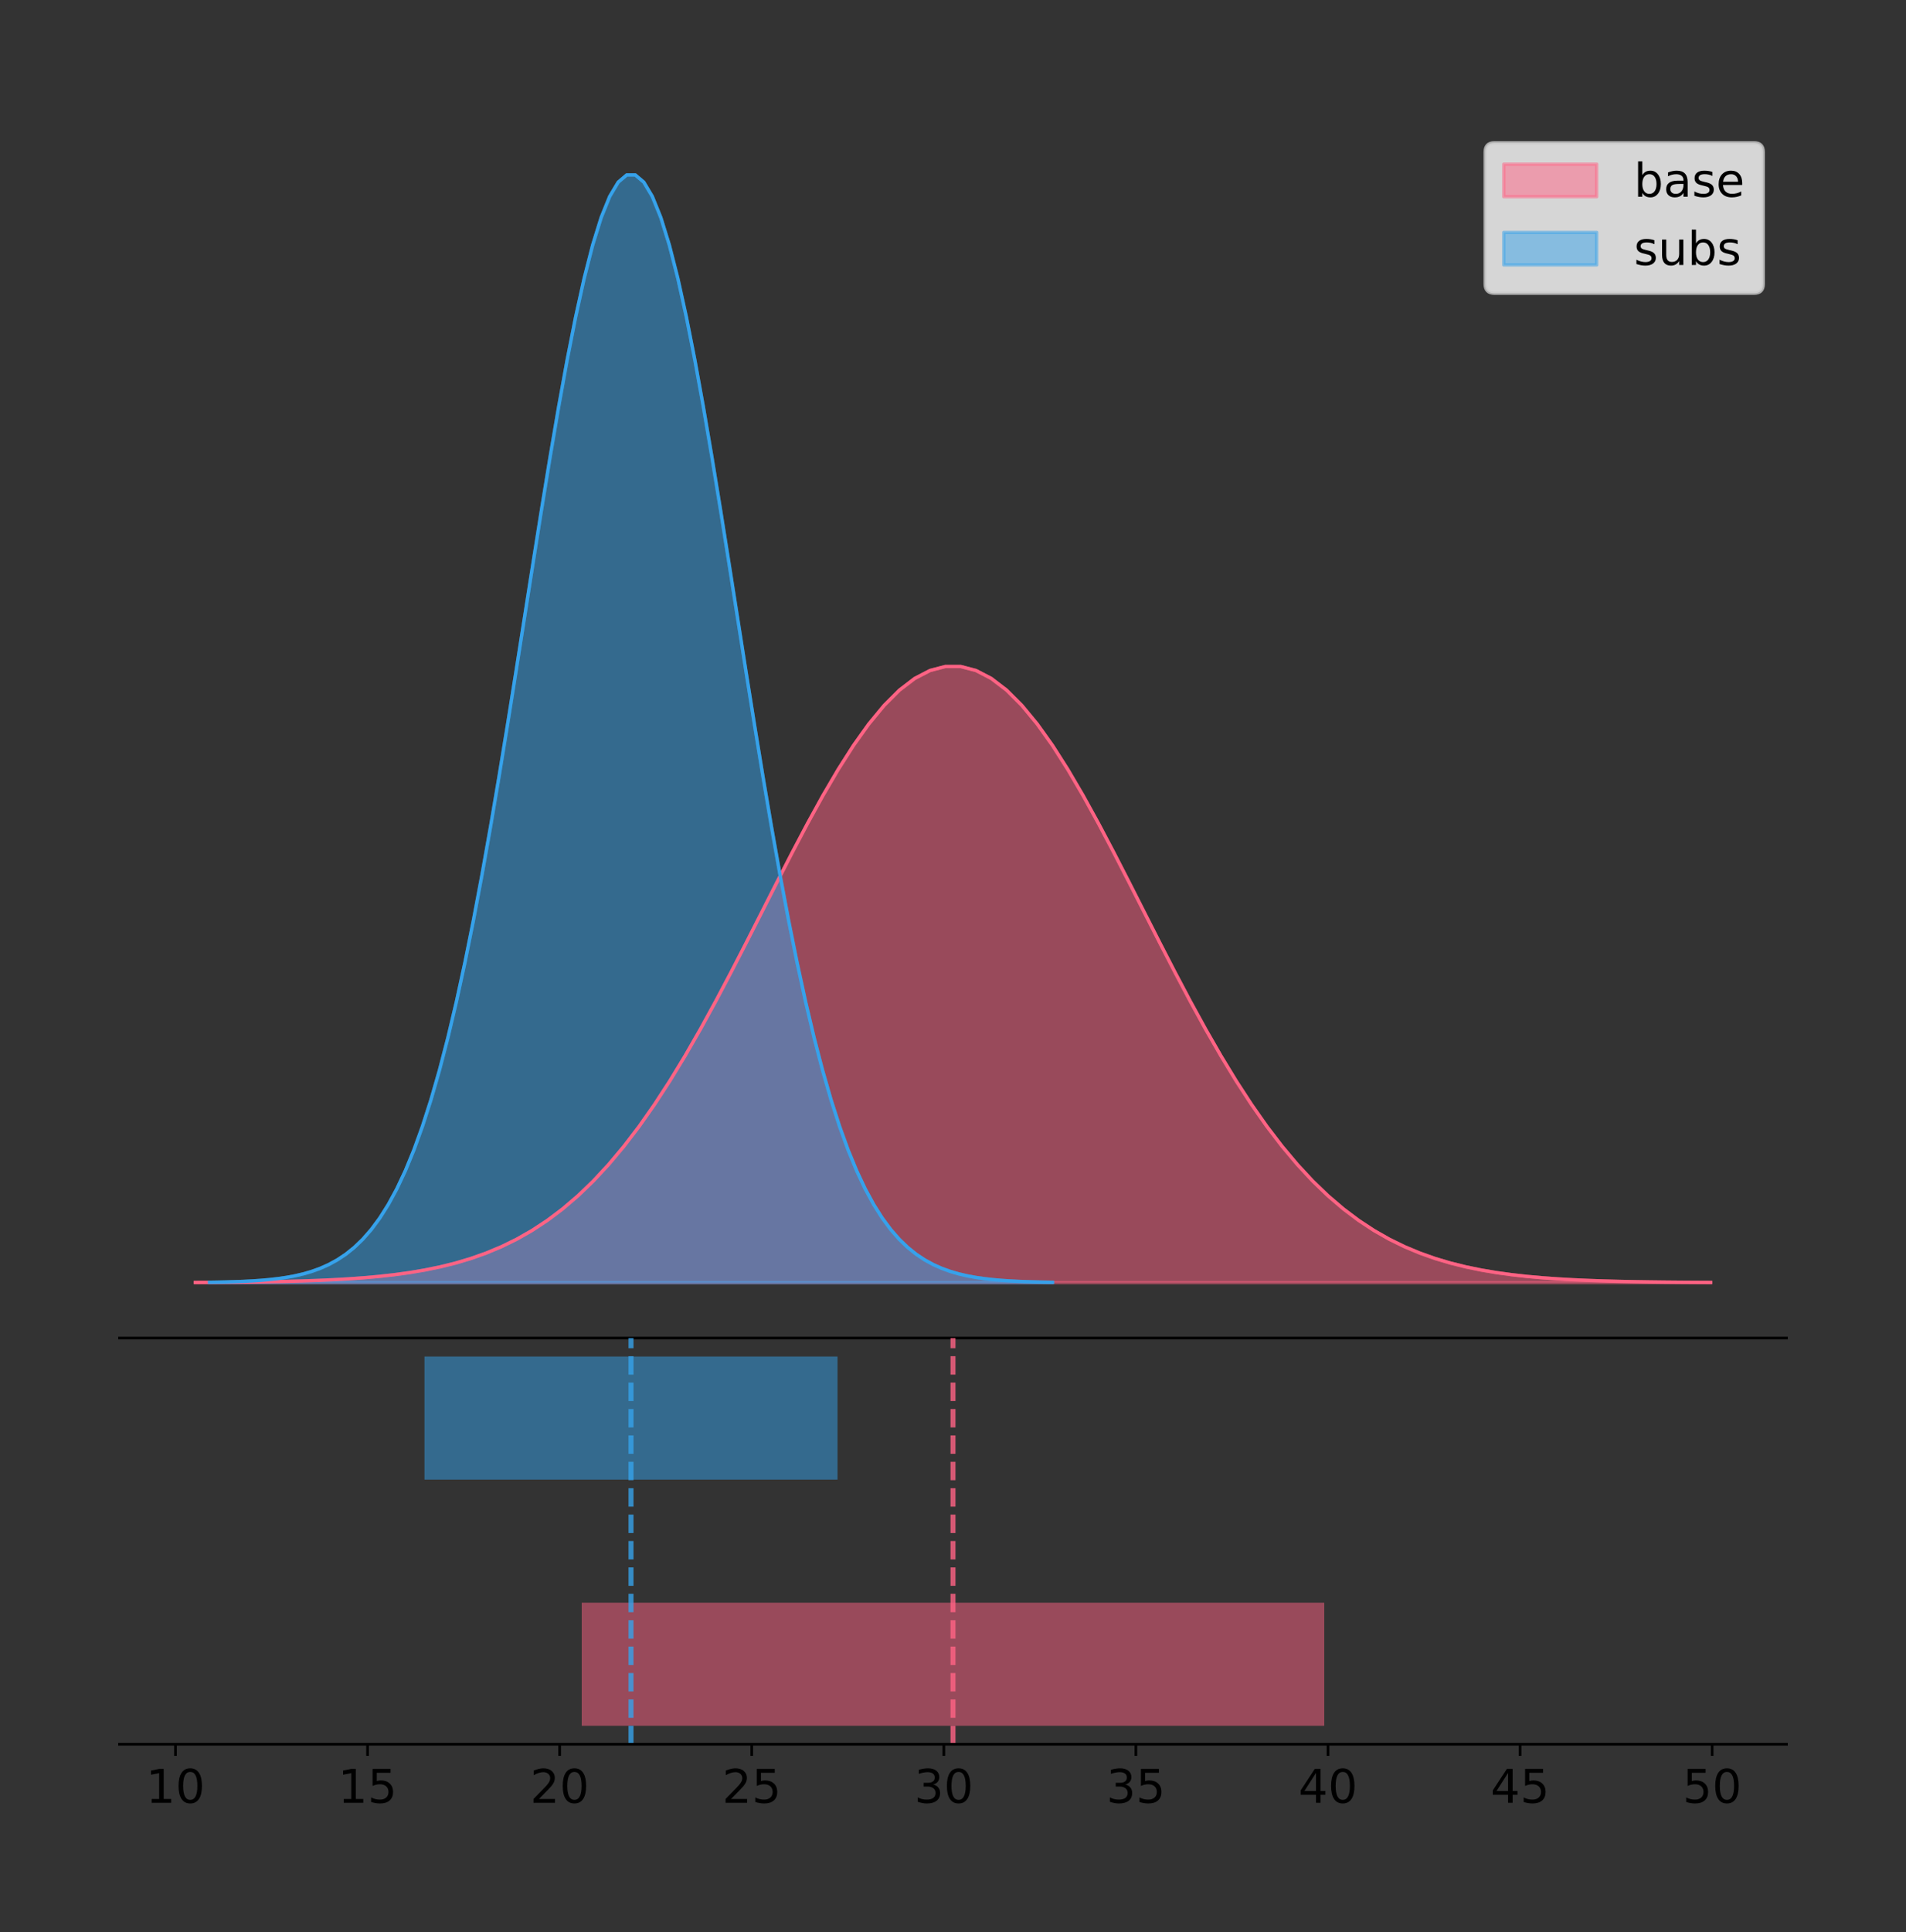 <?xml version="1.0" encoding="utf-8" standalone="no"?>
<!DOCTYPE svg PUBLIC "-//W3C//DTD SVG 1.1//EN"
  "http://www.w3.org/Graphics/SVG/1.1/DTD/svg11.dtd">
<!-- Created with matplotlib (https://matplotlib.org/) -->
<svg height="581.789pt" version="1.1" viewBox="0 0 574.2 581.789" width="574.2pt" xmlns="http://www.w3.org/2000/svg" xmlns:xlink="http://www.w3.org/1999/xlink">
 <rect x="0" y="0" width="574.2" height="581.789" fill="#333333" stroke="none"/>
 <defs>
  <style type="text/css">
*{stroke-linecap:butt;stroke-linejoin:round;}
  </style>
 </defs>
 <g id="figure_1">
  <g id="patch_1">
   <path d="M 0 581.789 
L 574.2 581.789 
L 574.2 0 
L 0 0 
z
" style="fill:none;"/>
  </g>
  <g id="axes_1">
   <g id="patch_2">
    <path d="M 36 402.93 
L 538.2 402.93 
L 538.2 36 
L 36 36 
z
" style="fill:none;"/>
   </g>
   <g id="PolyCollection_1">
    <defs>
     <path d="M 58.827 -195.538 
L 58.827 -195.6 
L 63.439 -195.624 
L 68.05 -195.655 
L 72.662 -195.698 
L 77.274 -195.753 
L 81.885 -195.827 
L 86.497 -195.923 
L 91.108 -196.048 
L 95.72 -196.209 
L 100.331 -196.415 
L 104.943 -196.677 
L 109.555 -197.007 
L 114.166 -197.421 
L 118.778 -197.935 
L 123.389 -198.571 
L 128.001 -199.35 
L 132.612 -200.297 
L 137.224 -201.441 
L 141.836 -202.813 
L 146.447 -204.446 
L 151.059 -206.373 
L 155.67 -208.632 
L 160.282 -211.259 
L 164.893 -214.291 
L 169.505 -217.761 
L 174.117 -221.701 
L 178.728 -226.141 
L 183.34 -231.1 
L 187.951 -236.594 
L 192.563 -242.628 
L 197.174 -249.197 
L 201.786 -256.286 
L 206.398 -263.862 
L 211.009 -271.884 
L 215.621 -280.292 
L 220.232 -289.014 
L 224.844 -297.962 
L 229.455 -307.037 
L 234.067 -316.125 
L 238.679 -325.105 
L 243.29 -333.848 
L 247.902 -342.22 
L 252.513 -350.087 
L 257.125 -357.315 
L 261.736 -363.779 
L 266.348 -369.363 
L 270.96 -373.963 
L 275.571 -377.493 
L 280.183 -379.885 
L 284.794 -381.092 
L 289.406 -381.092 
L 294.017 -379.885 
L 298.629 -377.493 
L 303.24 -373.963 
L 307.852 -369.363 
L 312.464 -363.779 
L 317.075 -357.315 
L 321.687 -350.087 
L 326.298 -342.22 
L 330.91 -333.848 
L 335.521 -325.105 
L 340.133 -316.125 
L 344.745 -307.037 
L 349.356 -297.962 
L 353.968 -289.014 
L 358.579 -280.292 
L 363.191 -271.884 
L 367.802 -263.862 
L 372.414 -256.286 
L 377.026 -249.197 
L 381.637 -242.628 
L 386.249 -236.594 
L 390.86 -231.1 
L 395.472 -226.141 
L 400.083 -221.701 
L 404.695 -217.761 
L 409.307 -214.291 
L 413.918 -211.259 
L 418.53 -208.632 
L 423.141 -206.373 
L 427.753 -204.446 
L 432.364 -202.813 
L 436.976 -201.441 
L 441.588 -200.297 
L 446.199 -199.35 
L 450.811 -198.571 
L 455.422 -197.935 
L 460.034 -197.421 
L 464.645 -197.007 
L 469.257 -196.677 
L 473.869 -196.415 
L 478.48 -196.209 
L 483.092 -196.048 
L 487.703 -195.923 
L 492.315 -195.827 
L 496.926 -195.753 
L 501.538 -195.698 
L 506.15 -195.655 
L 510.761 -195.624 
L 515.373 -195.6 
L 515.373 -195.538 
L 515.373 -195.538 
L 510.761 -195.538 
L 506.15 -195.538 
L 501.538 -195.538 
L 496.926 -195.538 
L 492.315 -195.538 
L 487.703 -195.538 
L 483.092 -195.538 
L 478.48 -195.538 
L 473.869 -195.538 
L 469.257 -195.538 
L 464.645 -195.538 
L 460.034 -195.538 
L 455.422 -195.538 
L 450.811 -195.538 
L 446.199 -195.538 
L 441.588 -195.538 
L 436.976 -195.538 
L 432.364 -195.538 
L 427.753 -195.538 
L 423.141 -195.538 
L 418.53 -195.538 
L 413.918 -195.538 
L 409.307 -195.538 
L 404.695 -195.538 
L 400.083 -195.538 
L 395.472 -195.538 
L 390.86 -195.538 
L 386.249 -195.538 
L 381.637 -195.538 
L 377.026 -195.538 
L 372.414 -195.538 
L 367.802 -195.538 
L 363.191 -195.538 
L 358.579 -195.538 
L 353.968 -195.538 
L 349.356 -195.538 
L 344.745 -195.538 
L 340.133 -195.538 
L 335.521 -195.538 
L 330.91 -195.538 
L 326.298 -195.538 
L 321.687 -195.538 
L 317.075 -195.538 
L 312.464 -195.538 
L 307.852 -195.538 
L 303.24 -195.538 
L 298.629 -195.538 
L 294.017 -195.538 
L 289.406 -195.538 
L 284.794 -195.538 
L 280.183 -195.538 
L 275.571 -195.538 
L 270.96 -195.538 
L 266.348 -195.538 
L 261.736 -195.538 
L 257.125 -195.538 
L 252.513 -195.538 
L 247.902 -195.538 
L 243.29 -195.538 
L 238.679 -195.538 
L 234.067 -195.538 
L 229.455 -195.538 
L 224.844 -195.538 
L 220.232 -195.538 
L 215.621 -195.538 
L 211.009 -195.538 
L 206.398 -195.538 
L 201.786 -195.538 
L 197.174 -195.538 
L 192.563 -195.538 
L 187.951 -195.538 
L 183.34 -195.538 
L 178.728 -195.538 
L 174.117 -195.538 
L 169.505 -195.538 
L 164.893 -195.538 
L 160.282 -195.538 
L 155.67 -195.538 
L 151.059 -195.538 
L 146.447 -195.538 
L 141.836 -195.538 
L 137.224 -195.538 
L 132.612 -195.538 
L 128.001 -195.538 
L 123.389 -195.538 
L 118.778 -195.538 
L 114.166 -195.538 
L 109.555 -195.538 
L 104.943 -195.538 
L 100.331 -195.538 
L 95.72 -195.538 
L 91.108 -195.538 
L 86.497 -195.538 
L 81.885 -195.538 
L 77.274 -195.538 
L 72.662 -195.538 
L 68.05 -195.538 
L 63.439 -195.538 
L 58.827 -195.538 
z
" id="m9b32fcbc3b" style="stroke:#ff6384;stroke-opacity:0.5;"/>
    </defs>
    <g clip-path="url(#p85ff6611a2)">
     <use style="fill:#ff6384;fill-opacity:0.5;stroke:#ff6384;stroke-opacity:0.5;" x="0" xlink:href="#m9b32fcbc3b" y="581.789"/>
    </g>
   </g>
   <g id="PolyCollection_2">
    <defs>
     <path d="M 63.114 -195.538 
L 63.114 -195.65 
L 65.679 -195.692 
L 68.244 -195.749 
L 70.81 -195.825 
L 73.375 -195.925 
L 75.94 -196.058 
L 78.505 -196.23 
L 81.071 -196.455 
L 83.636 -196.744 
L 86.201 -197.115 
L 88.766 -197.585 
L 91.332 -198.179 
L 93.897 -198.923 
L 96.462 -199.848 
L 99.027 -200.99 
L 101.593 -202.39 
L 104.158 -204.093 
L 106.723 -206.151 
L 109.288 -208.617 
L 111.854 -211.552 
L 114.419 -215.017 
L 116.984 -219.078 
L 119.549 -223.801 
L 122.115 -229.25 
L 124.68 -235.488 
L 127.245 -242.572 
L 129.81 -250.552 
L 132.376 -259.468 
L 134.941 -269.344 
L 137.506 -280.192 
L 140.071 -292.002 
L 142.637 -304.744 
L 145.202 -318.365 
L 147.767 -332.786 
L 150.332 -347.901 
L 152.898 -363.58 
L 155.463 -379.667 
L 158.028 -395.98 
L 160.593 -412.318 
L 163.159 -428.462 
L 165.724 -444.18 
L 168.289 -459.23 
L 170.854 -473.372 
L 173.42 -486.366 
L 175.985 -497.987 
L 178.55 -508.025 
L 181.115 -516.294 
L 183.681 -522.64 
L 186.246 -526.94 
L 188.811 -529.111 
L 191.376 -529.111 
L 193.942 -526.94 
L 196.507 -522.64 
L 199.072 -516.294 
L 201.637 -508.025 
L 204.203 -497.987 
L 206.768 -486.366 
L 209.333 -473.372 
L 211.898 -459.23 
L 214.464 -444.18 
L 217.029 -428.462 
L 219.594 -412.318 
L 222.159 -395.98 
L 224.725 -379.667 
L 227.29 -363.58 
L 229.855 -347.901 
L 232.42 -332.786 
L 234.986 -318.365 
L 237.551 -304.744 
L 240.116 -292.002 
L 242.681 -280.192 
L 245.247 -269.344 
L 247.812 -259.468 
L 250.377 -250.552 
L 252.942 -242.572 
L 255.508 -235.488 
L 258.073 -229.25 
L 260.638 -223.801 
L 263.203 -219.078 
L 265.769 -215.017 
L 268.334 -211.552 
L 270.899 -208.617 
L 273.464 -206.151 
L 276.03 -204.093 
L 278.595 -202.39 
L 281.16 -200.99 
L 283.725 -199.848 
L 286.291 -198.923 
L 288.856 -198.179 
L 291.421 -197.585 
L 293.986 -197.115 
L 296.552 -196.744 
L 299.117 -196.455 
L 301.682 -196.23 
L 304.247 -196.058 
L 306.813 -195.925 
L 309.378 -195.825 
L 311.943 -195.749 
L 314.508 -195.692 
L 317.074 -195.65 
L 317.074 -195.538 
L 317.074 -195.538 
L 314.508 -195.538 
L 311.943 -195.538 
L 309.378 -195.538 
L 306.813 -195.538 
L 304.247 -195.538 
L 301.682 -195.538 
L 299.117 -195.538 
L 296.552 -195.538 
L 293.986 -195.538 
L 291.421 -195.538 
L 288.856 -195.538 
L 286.291 -195.538 
L 283.725 -195.538 
L 281.16 -195.538 
L 278.595 -195.538 
L 276.03 -195.538 
L 273.464 -195.538 
L 270.899 -195.538 
L 268.334 -195.538 
L 265.769 -195.538 
L 263.203 -195.538 
L 260.638 -195.538 
L 258.073 -195.538 
L 255.508 -195.538 
L 252.942 -195.538 
L 250.377 -195.538 
L 247.812 -195.538 
L 245.247 -195.538 
L 242.681 -195.538 
L 240.116 -195.538 
L 237.551 -195.538 
L 234.986 -195.538 
L 232.42 -195.538 
L 229.855 -195.538 
L 227.29 -195.538 
L 224.725 -195.538 
L 222.159 -195.538 
L 219.594 -195.538 
L 217.029 -195.538 
L 214.464 -195.538 
L 211.898 -195.538 
L 209.333 -195.538 
L 206.768 -195.538 
L 204.203 -195.538 
L 201.637 -195.538 
L 199.072 -195.538 
L 196.507 -195.538 
L 193.942 -195.538 
L 191.376 -195.538 
L 188.811 -195.538 
L 186.246 -195.538 
L 183.681 -195.538 
L 181.115 -195.538 
L 178.55 -195.538 
L 175.985 -195.538 
L 173.42 -195.538 
L 170.854 -195.538 
L 168.289 -195.538 
L 165.724 -195.538 
L 163.159 -195.538 
L 160.593 -195.538 
L 158.028 -195.538 
L 155.463 -195.538 
L 152.898 -195.538 
L 150.332 -195.538 
L 147.767 -195.538 
L 145.202 -195.538 
L 142.637 -195.538 
L 140.071 -195.538 
L 137.506 -195.538 
L 134.941 -195.538 
L 132.376 -195.538 
L 129.81 -195.538 
L 127.245 -195.538 
L 124.68 -195.538 
L 122.115 -195.538 
L 119.549 -195.538 
L 116.984 -195.538 
L 114.419 -195.538 
L 111.854 -195.538 
L 109.288 -195.538 
L 106.723 -195.538 
L 104.158 -195.538 
L 101.593 -195.538 
L 99.027 -195.538 
L 96.462 -195.538 
L 93.897 -195.538 
L 91.332 -195.538 
L 88.766 -195.538 
L 86.201 -195.538 
L 83.636 -195.538 
L 81.071 -195.538 
L 78.505 -195.538 
L 75.94 -195.538 
L 73.375 -195.538 
L 70.81 -195.538 
L 68.244 -195.538 
L 65.679 -195.538 
L 63.114 -195.538 
z
" id="m7df70ece4f" style="stroke:#36a2eb;stroke-opacity:0.5;"/>
    </defs>
    <g clip-path="url(#p85ff6611a2)">
     <use style="fill:#36a2eb;fill-opacity:0.5;stroke:#36a2eb;stroke-opacity:0.5;" x="0" xlink:href="#m7df70ece4f" y="581.789"/>
    </g>
   </g>
   <g id="line2d_1">
    <path clip-path="url(#p85ff6611a2)" d="M 58.827 386.189 
L 63.439 386.166 
L 68.05 386.134 
L 72.662 386.092 
L 77.274 386.036 
L 81.885 385.962 
L 86.497 385.866 
L 91.108 385.741 
L 95.72 385.58 
L 100.331 385.374 
L 104.943 385.113 
L 109.555 384.782 
L 114.166 384.368 
L 118.778 383.854 
L 123.389 383.219 
L 128.001 382.44 
L 132.612 381.492 
L 137.224 380.348 
L 141.836 378.976 
L 146.447 377.344 
L 151.059 375.416 
L 155.67 373.157 
L 160.282 370.53 
L 164.893 367.499 
L 169.505 364.029 
L 174.117 360.088 
L 178.728 355.649 
L 183.34 350.69 
L 187.951 345.196 
L 192.563 339.161 
L 197.174 332.592 
L 201.786 325.504 
L 206.398 317.927 
L 211.009 309.905 
L 215.621 301.497 
L 220.232 292.775 
L 224.844 283.827 
L 229.455 274.753 
L 234.067 265.664 
L 238.679 256.684 
L 243.29 247.941 
L 247.902 239.569 
L 252.513 231.703 
L 257.125 224.474 
L 261.736 218.01 
L 266.348 212.426 
L 270.96 207.826 
L 275.571 204.297 
L 280.183 201.905 
L 284.794 200.697 
L 289.406 200.697 
L 294.017 201.905 
L 298.629 204.297 
L 303.24 207.826 
L 307.852 212.426 
L 312.464 218.01 
L 317.075 224.474 
L 321.687 231.703 
L 326.298 239.569 
L 330.91 247.941 
L 335.521 256.684 
L 340.133 265.664 
L 344.745 274.753 
L 349.356 283.827 
L 353.968 292.775 
L 358.579 301.497 
L 363.191 309.905 
L 367.802 317.927 
L 372.414 325.504 
L 377.026 332.592 
L 381.637 339.161 
L 386.249 345.196 
L 390.86 350.69 
L 395.472 355.649 
L 400.083 360.088 
L 404.695 364.029 
L 409.307 367.499 
L 413.918 370.53 
L 418.53 373.157 
L 423.141 375.416 
L 427.753 377.344 
L 432.364 378.976 
L 436.976 380.348 
L 441.588 381.492 
L 446.199 382.44 
L 450.811 383.219 
L 455.422 383.854 
L 460.034 384.368 
L 464.645 384.782 
L 469.257 385.113 
L 473.869 385.374 
L 478.48 385.58 
L 483.092 385.741 
L 487.703 385.866 
L 492.315 385.962 
L 496.926 386.036 
L 501.538 386.092 
L 506.15 386.134 
L 510.761 386.166 
L 515.373 386.189 
" style="fill:none;stroke:#ff6384;stroke-linecap:square;"/>
   </g>
   <g id="line2d_2">
    <path clip-path="url(#p85ff6611a2)" d="M 63.114 386.139 
L 65.679 386.097 
L 68.244 386.04 
L 70.81 385.965 
L 73.375 385.864 
L 75.94 385.732 
L 78.505 385.559 
L 81.071 385.334 
L 83.636 385.045 
L 86.201 384.675 
L 88.766 384.204 
L 91.332 383.61 
L 93.897 382.867 
L 96.462 381.941 
L 99.027 380.799 
L 101.593 379.399 
L 104.158 377.696 
L 106.723 375.639 
L 109.288 373.172 
L 111.854 370.238 
L 114.419 366.772 
L 116.984 362.711 
L 119.549 357.989 
L 122.115 352.539 
L 124.68 346.301 
L 127.245 339.217 
L 129.81 331.237 
L 132.376 322.322 
L 134.941 312.445 
L 137.506 301.597 
L 140.071 289.787 
L 142.637 277.045 
L 145.202 263.424 
L 147.767 249.004 
L 150.332 233.888 
L 152.898 218.209 
L 155.463 202.123 
L 158.028 185.809 
L 160.593 169.471 
L 163.159 153.327 
L 165.724 137.61 
L 168.289 122.559 
L 170.854 108.418 
L 173.42 95.423 
L 175.985 83.803 
L 178.55 73.765 
L 181.115 65.495 
L 183.681 59.15 
L 186.246 54.85 
L 188.811 52.679 
L 191.376 52.679 
L 193.942 54.85 
L 196.507 59.15 
L 199.072 65.495 
L 201.637 73.765 
L 204.203 83.803 
L 206.768 95.423 
L 209.333 108.418 
L 211.898 122.559 
L 214.464 137.61 
L 217.029 153.327 
L 219.594 169.471 
L 222.159 185.809 
L 224.725 202.123 
L 227.29 218.209 
L 229.855 233.888 
L 232.42 249.004 
L 234.986 263.424 
L 237.551 277.045 
L 240.116 289.787 
L 242.681 301.597 
L 245.247 312.445 
L 247.812 322.322 
L 250.377 331.237 
L 252.942 339.217 
L 255.508 346.301 
L 258.073 352.539 
L 260.638 357.989 
L 263.203 362.711 
L 265.769 366.772 
L 268.334 370.238 
L 270.899 373.172 
L 273.464 375.639 
L 276.03 377.696 
L 278.595 379.399 
L 281.16 380.799 
L 283.725 381.941 
L 286.291 382.867 
L 288.856 383.61 
L 291.421 384.204 
L 293.986 384.675 
L 296.552 385.045 
L 299.117 385.334 
L 301.682 385.559 
L 304.247 385.732 
L 306.813 385.864 
L 309.378 385.965 
L 311.943 386.04 
L 314.508 386.097 
L 317.074 386.139 
" style="fill:none;stroke:#36a2eb;stroke-linecap:square;"/>
   </g>
   <g id="patch_3">
    <path d="M 36 402.93 
L 538.2 402.93 
" style="fill:none;stroke:#000000;stroke-linecap:square;stroke-linejoin:miter;stroke-width:0.8;"/>
   </g>
   <g id="legend_1">
    <g id="patch_4">
     <path d="M 450.225 88.299 
L 528.4 88.299 
Q 531.2 88.299 531.2 85.499 
L 531.2 45.8 
Q 531.2 43 528.4 43 
L 450.225 43 
Q 447.425 43 447.425 45.8 
L 447.425 85.499 
Q 447.425 88.299 450.225 88.299 
z
" style="fill:#ffffff;opacity:0.8;stroke:#cccccc;stroke-linejoin:miter;"/>
    </g>
    <g id="patch_5">
     <path d="M 453.025 59.238 
L 481.025 59.238 
L 481.025 49.438 
L 453.025 49.438 
z
" style="fill:#ff6384;opacity:0.5;stroke:#ff6384;stroke-linejoin:miter;"/>
    </g>
    <g id="text_1">
     <!-- base -->
     <defs>
      <path d="M 48.688 27.297 
Q 48.688 37.203 44.609 42.844 
Q 40.531 48.484 33.406 48.484 
Q 26.266 48.484 22.188 42.844 
Q 18.109 37.203 18.109 27.297 
Q 18.109 17.391 22.188 11.75 
Q 26.266 6.109 33.406 6.109 
Q 40.531 6.109 44.609 11.75 
Q 48.688 17.391 48.688 27.297 
z
M 18.109 46.391 
Q 20.953 51.266 25.266 53.625 
Q 29.594 56 35.594 56 
Q 45.562 56 51.781 48.094 
Q 58.016 40.188 58.016 27.297 
Q 58.016 14.406 51.781 6.484 
Q 45.562 -1.422 35.594 -1.422 
Q 29.594 -1.422 25.266 0.953 
Q 20.953 3.328 18.109 8.203 
L 18.109 0 
L 9.078 0 
L 9.078 75.984 
L 18.109 75.984 
z
" id="DejaVuSans-98"/>
      <path d="M 34.281 27.484 
Q 23.391 27.484 19.188 25 
Q 14.984 22.516 14.984 16.5 
Q 14.984 11.719 18.141 8.906 
Q 21.297 6.109 26.703 6.109 
Q 34.188 6.109 38.703 11.406 
Q 43.219 16.703 43.219 25.484 
L 43.219 27.484 
z
M 52.203 31.203 
L 52.203 0 
L 43.219 0 
L 43.219 8.297 
Q 40.141 3.328 35.547 0.953 
Q 30.953 -1.422 24.312 -1.422 
Q 15.922 -1.422 10.953 3.297 
Q 6 8.016 6 15.922 
Q 6 25.141 12.172 29.828 
Q 18.359 34.516 30.609 34.516 
L 43.219 34.516 
L 43.219 35.406 
Q 43.219 41.609 39.141 45 
Q 35.062 48.391 27.688 48.391 
Q 23 48.391 18.547 47.266 
Q 14.109 46.141 10.016 43.891 
L 10.016 52.203 
Q 14.938 54.109 19.578 55.047 
Q 24.219 56 28.609 56 
Q 40.484 56 46.344 49.844 
Q 52.203 43.703 52.203 31.203 
z
" id="DejaVuSans-97"/>
      <path d="M 44.281 53.078 
L 44.281 44.578 
Q 40.484 46.531 36.375 47.5 
Q 32.281 48.484 27.875 48.484 
Q 21.188 48.484 17.844 46.438 
Q 14.5 44.391 14.5 40.281 
Q 14.5 37.156 16.891 35.375 
Q 19.281 33.594 26.516 31.984 
L 29.594 31.297 
Q 39.156 29.25 43.188 25.516 
Q 47.219 21.781 47.219 15.094 
Q 47.219 7.469 41.188 3.016 
Q 35.156 -1.422 24.609 -1.422 
Q 20.219 -1.422 15.453 -0.562 
Q 10.688 0.297 5.422 2 
L 5.422 11.281 
Q 10.406 8.688 15.234 7.391 
Q 20.062 6.109 24.812 6.109 
Q 31.156 6.109 34.562 8.281 
Q 37.984 10.453 37.984 14.406 
Q 37.984 18.062 35.516 20.016 
Q 33.062 21.969 24.703 23.781 
L 21.578 24.516 
Q 13.234 26.266 9.516 29.906 
Q 5.812 33.547 5.812 39.891 
Q 5.812 47.609 11.281 51.797 
Q 16.75 56 26.812 56 
Q 31.781 56 36.172 55.266 
Q 40.578 54.547 44.281 53.078 
z
" id="DejaVuSans-115"/>
      <path d="M 56.203 29.594 
L 56.203 25.203 
L 14.891 25.203 
Q 15.484 15.922 20.484 11.062 
Q 25.484 6.203 34.422 6.203 
Q 39.594 6.203 44.453 7.469 
Q 49.312 8.734 54.109 11.281 
L 54.109 2.781 
Q 49.266 0.734 44.188 -0.344 
Q 39.109 -1.422 33.891 -1.422 
Q 20.797 -1.422 13.156 6.188 
Q 5.516 13.812 5.516 26.812 
Q 5.516 40.234 12.766 48.109 
Q 20.016 56 32.328 56 
Q 43.359 56 49.781 48.891 
Q 56.203 41.797 56.203 29.594 
z
M 47.219 32.234 
Q 47.125 39.594 43.094 43.984 
Q 39.062 48.391 32.422 48.391 
Q 24.906 48.391 20.391 44.141 
Q 15.875 39.891 15.188 32.172 
z
" id="DejaVuSans-101"/>
     </defs>
     <g transform="translate(492.225 59.238)scale(0.14 -0.14)">
      <use xlink:href="#DejaVuSans-98"/>
      <use x="63.477" xlink:href="#DejaVuSans-97"/>
      <use x="124.756" xlink:href="#DejaVuSans-115"/>
      <use x="176.855" xlink:href="#DejaVuSans-101"/>
     </g>
    </g>
    <g id="patch_6">
     <path d="M 453.025 79.787 
L 481.025 79.787 
L 481.025 69.987 
L 453.025 69.987 
z
" style="fill:#36a2eb;opacity:0.5;stroke:#36a2eb;stroke-linejoin:miter;"/>
    </g>
    <g id="text_2">
     <!-- subs -->
     <defs>
      <path d="M 8.5 21.578 
L 8.5 54.688 
L 17.484 54.688 
L 17.484 21.922 
Q 17.484 14.156 20.5 10.266 
Q 23.531 6.391 29.594 6.391 
Q 36.859 6.391 41.078 11.031 
Q 45.312 15.672 45.312 23.688 
L 45.312 54.688 
L 54.297 54.688 
L 54.297 0 
L 45.312 0 
L 45.312 8.406 
Q 42.047 3.422 37.719 1 
Q 33.406 -1.422 27.688 -1.422 
Q 18.266 -1.422 13.375 4.438 
Q 8.5 10.297 8.5 21.578 
z
M 31.109 56 
z
" id="DejaVuSans-117"/>
     </defs>
     <g transform="translate(492.225 79.787)scale(0.14 -0.14)">
      <use xlink:href="#DejaVuSans-115"/>
      <use x="52.1" xlink:href="#DejaVuSans-117"/>
      <use x="115.479" xlink:href="#DejaVuSans-98"/>
      <use x="178.955" xlink:href="#DejaVuSans-115"/>
     </g>
    </g>
   </g>
  </g>
  <g id="axes_2">
   <g id="patch_7">
    <path d="M 36 525.24 
L 538.2 525.24 
L 538.2 402.93 
L 36 402.93 
z
" style="fill:none;"/>
   </g>
   <g id="patch_8">
    <path clip-path="url(#p81cce63d14)" d="M 175.246 519.68 
L 398.954 519.68 
L 398.954 482.617 
L 175.246 482.617 
z
" style="fill:#ff6384;opacity:0.5;"/>
   </g>
   <g id="patch_9">
    <path clip-path="url(#p81cce63d14)" d="M 127.874 445.553 
L 252.314 445.553 
L 252.314 408.49 
L 127.874 408.49 
z
" style="fill:#36a2eb;opacity:0.5;"/>
   </g>
   <g id="matplotlib.axis_1">
    <g id="xtick_1">
     <g id="line2d_3">
      <defs>
       <path d="M 0 0 
L 0 3.5 
" id="m85f183d6a9" style="stroke:#000000;stroke-width:0.8;"/>
      </defs>
      <g>
       <use style="stroke:#000000;stroke-width:0.8;" x="52.862" xlink:href="#m85f183d6a9" y="525.24"/>
      </g>
     </g>
     <g id="text_3">
      <!-- 10 -->
      <defs>
       <path d="M 12.406 8.297 
L 28.516 8.297 
L 28.516 63.922 
L 10.984 60.406 
L 10.984 69.391 
L 28.422 72.906 
L 38.281 72.906 
L 38.281 8.297 
L 54.391 8.297 
L 54.391 0 
L 12.406 0 
z
" id="DejaVuSans-49"/>
       <path d="M 31.781 66.406 
Q 24.172 66.406 20.328 58.906 
Q 16.5 51.422 16.5 36.375 
Q 16.5 21.391 20.328 13.891 
Q 24.172 6.391 31.781 6.391 
Q 39.453 6.391 43.281 13.891 
Q 47.125 21.391 47.125 36.375 
Q 47.125 51.422 43.281 58.906 
Q 39.453 66.406 31.781 66.406 
z
M 31.781 74.219 
Q 44.047 74.219 50.516 64.516 
Q 56.984 54.828 56.984 36.375 
Q 56.984 17.969 50.516 8.266 
Q 44.047 -1.422 31.781 -1.422 
Q 19.531 -1.422 13.062 8.266 
Q 6.594 17.969 6.594 36.375 
Q 6.594 54.828 13.062 64.516 
Q 19.531 74.219 31.781 74.219 
z
" id="DejaVuSans-48"/>
      </defs>
      <g transform="translate(43.955 542.878)scale(0.14 -0.14)">
       <use xlink:href="#DejaVuSans-49"/>
       <use x="63.623" xlink:href="#DejaVuSans-48"/>
      </g>
     </g>
    </g>
    <g id="xtick_2">
     <g id="line2d_4">
      <g>
       <use style="stroke:#000000;stroke-width:0.8;" x="110.73" xlink:href="#m85f183d6a9" y="525.24"/>
      </g>
     </g>
     <g id="text_4">
      <!-- 15 -->
      <defs>
       <path d="M 10.797 72.906 
L 49.516 72.906 
L 49.516 64.594 
L 19.828 64.594 
L 19.828 46.734 
Q 21.969 47.469 24.109 47.828 
Q 26.266 48.188 28.422 48.188 
Q 40.625 48.188 47.75 41.5 
Q 54.891 34.812 54.891 23.391 
Q 54.891 11.625 47.562 5.094 
Q 40.234 -1.422 26.906 -1.422 
Q 22.312 -1.422 17.547 -0.641 
Q 12.797 0.141 7.719 1.703 
L 7.719 11.625 
Q 12.109 9.234 16.797 8.062 
Q 21.484 6.891 26.703 6.891 
Q 35.156 6.891 40.078 11.328 
Q 45.016 15.766 45.016 23.391 
Q 45.016 31 40.078 35.438 
Q 35.156 39.891 26.703 39.891 
Q 22.75 39.891 18.812 39.016 
Q 14.891 38.141 10.797 36.281 
z
" id="DejaVuSans-53"/>
      </defs>
      <g transform="translate(101.823 542.878)scale(0.14 -0.14)">
       <use xlink:href="#DejaVuSans-49"/>
       <use x="63.623" xlink:href="#DejaVuSans-53"/>
      </g>
     </g>
    </g>
    <g id="xtick_3">
     <g id="line2d_5">
      <g>
       <use style="stroke:#000000;stroke-width:0.8;" x="168.598" xlink:href="#m85f183d6a9" y="525.24"/>
      </g>
     </g>
     <g id="text_5">
      <!-- 20 -->
      <defs>
       <path d="M 19.188 8.297 
L 53.609 8.297 
L 53.609 0 
L 7.328 0 
L 7.328 8.297 
Q 12.938 14.109 22.625 23.891 
Q 32.328 33.688 34.812 36.531 
Q 39.547 41.844 41.422 45.531 
Q 43.312 49.219 43.312 52.781 
Q 43.312 58.594 39.234 62.25 
Q 35.156 65.922 28.609 65.922 
Q 23.969 65.922 18.812 64.312 
Q 13.672 62.703 7.812 59.422 
L 7.812 69.391 
Q 13.766 71.781 18.938 73 
Q 24.125 74.219 28.422 74.219 
Q 39.75 74.219 46.484 68.547 
Q 53.219 62.891 53.219 53.422 
Q 53.219 48.922 51.531 44.891 
Q 49.859 40.875 45.406 35.406 
Q 44.188 33.984 37.641 27.219 
Q 31.109 20.453 19.188 8.297 
z
" id="DejaVuSans-50"/>
      </defs>
      <g transform="translate(159.691 542.878)scale(0.14 -0.14)">
       <use xlink:href="#DejaVuSans-50"/>
       <use x="63.623" xlink:href="#DejaVuSans-48"/>
      </g>
     </g>
    </g>
    <g id="xtick_4">
     <g id="line2d_6">
      <g>
       <use style="stroke:#000000;stroke-width:0.8;" x="226.466" xlink:href="#m85f183d6a9" y="525.24"/>
      </g>
     </g>
     <g id="text_6">
      <!-- 25 -->
      <g transform="translate(217.559 542.878)scale(0.14 -0.14)">
       <use xlink:href="#DejaVuSans-50"/>
       <use x="63.623" xlink:href="#DejaVuSans-53"/>
      </g>
     </g>
    </g>
    <g id="xtick_5">
     <g id="line2d_7">
      <g>
       <use style="stroke:#000000;stroke-width:0.8;" x="284.334" xlink:href="#m85f183d6a9" y="525.24"/>
      </g>
     </g>
     <g id="text_7">
      <!-- 30 -->
      <defs>
       <path d="M 40.578 39.312 
Q 47.656 37.797 51.625 33 
Q 55.609 28.219 55.609 21.188 
Q 55.609 10.406 48.188 4.484 
Q 40.766 -1.422 27.094 -1.422 
Q 22.516 -1.422 17.656 -0.516 
Q 12.797 0.391 7.625 2.203 
L 7.625 11.719 
Q 11.719 9.328 16.594 8.109 
Q 21.484 6.891 26.812 6.891 
Q 36.078 6.891 40.938 10.547 
Q 45.797 14.203 45.797 21.188 
Q 45.797 27.641 41.281 31.266 
Q 36.766 34.906 28.719 34.906 
L 20.219 34.906 
L 20.219 43.016 
L 29.109 43.016 
Q 36.375 43.016 40.234 45.922 
Q 44.094 48.828 44.094 54.297 
Q 44.094 59.906 40.109 62.906 
Q 36.141 65.922 28.719 65.922 
Q 24.656 65.922 20.016 65.031 
Q 15.375 64.156 9.812 62.312 
L 9.812 71.094 
Q 15.438 72.656 20.344 73.438 
Q 25.25 74.219 29.594 74.219 
Q 40.828 74.219 47.359 69.109 
Q 53.906 64.016 53.906 55.328 
Q 53.906 49.266 50.438 45.094 
Q 46.969 40.922 40.578 39.312 
z
" id="DejaVuSans-51"/>
      </defs>
      <g transform="translate(275.426 542.878)scale(0.14 -0.14)">
       <use xlink:href="#DejaVuSans-51"/>
       <use x="63.623" xlink:href="#DejaVuSans-48"/>
      </g>
     </g>
    </g>
    <g id="xtick_6">
     <g id="line2d_8">
      <g>
       <use style="stroke:#000000;stroke-width:0.8;" x="342.202" xlink:href="#m85f183d6a9" y="525.24"/>
      </g>
     </g>
     <g id="text_8">
      <!-- 35 -->
      <g transform="translate(333.294 542.878)scale(0.14 -0.14)">
       <use xlink:href="#DejaVuSans-51"/>
       <use x="63.623" xlink:href="#DejaVuSans-53"/>
      </g>
     </g>
    </g>
    <g id="xtick_7">
     <g id="line2d_9">
      <g>
       <use style="stroke:#000000;stroke-width:0.8;" x="400.07" xlink:href="#m85f183d6a9" y="525.24"/>
      </g>
     </g>
     <g id="text_9">
      <!-- 40 -->
      <defs>
       <path d="M 37.797 64.312 
L 12.891 25.391 
L 37.797 25.391 
z
M 35.203 72.906 
L 47.609 72.906 
L 47.609 25.391 
L 58.016 25.391 
L 58.016 17.188 
L 47.609 17.188 
L 47.609 0 
L 37.797 0 
L 37.797 17.188 
L 4.891 17.188 
L 4.891 26.703 
z
" id="DejaVuSans-52"/>
      </defs>
      <g transform="translate(391.162 542.878)scale(0.14 -0.14)">
       <use xlink:href="#DejaVuSans-52"/>
       <use x="63.623" xlink:href="#DejaVuSans-48"/>
      </g>
     </g>
    </g>
    <g id="xtick_8">
     <g id="line2d_10">
      <g>
       <use style="stroke:#000000;stroke-width:0.8;" x="457.938" xlink:href="#m85f183d6a9" y="525.24"/>
      </g>
     </g>
     <g id="text_10">
      <!-- 45 -->
      <g transform="translate(449.03 542.878)scale(0.14 -0.14)">
       <use xlink:href="#DejaVuSans-52"/>
       <use x="63.623" xlink:href="#DejaVuSans-53"/>
      </g>
     </g>
    </g>
    <g id="xtick_9">
     <g id="line2d_11">
      <g>
       <use style="stroke:#000000;stroke-width:0.8;" x="515.805" xlink:href="#m85f183d6a9" y="525.24"/>
      </g>
     </g>
     <g id="text_11">
      <!-- 50 -->
      <g transform="translate(506.898 542.878)scale(0.14 -0.14)">
       <use xlink:href="#DejaVuSans-53"/>
       <use x="63.623" xlink:href="#DejaVuSans-48"/>
      </g>
     </g>
    </g>
   </g>
   <g id="line2d_12">
    <path clip-path="url(#p81cce63d14)" d="M 287.1 525.24 
L 287.1 402.93 
" style="fill:none;stroke:#ff6384;stroke-dasharray:5.55,2.4;stroke-dashoffset:0;stroke-opacity:0.8;stroke-width:1.5;"/>
   </g>
   <g id="line2d_13">
    <path clip-path="url(#p81cce63d14)" d="M 190.094 525.24 
L 190.094 402.93 
" style="fill:none;stroke:#36a2eb;stroke-dasharray:5.55,2.4;stroke-dashoffset:0;stroke-opacity:0.8;stroke-width:1.5;"/>
   </g>
   <g id="patch_10">
    <path d="M 36 525.24 
L 538.2 525.24 
" style="fill:none;stroke:#000000;stroke-linecap:square;stroke-linejoin:miter;stroke-width:0.8;"/>
   </g>
  </g>
 </g>
 <defs>
  <clipPath id="p85ff6611a2">
   <rect height="366.93" width="502.2" x="36" y="36"/>
  </clipPath>
  <clipPath id="p81cce63d14">
   <rect height="122.31" width="502.2" x="36" y="402.93"/>
  </clipPath>
 </defs>
</svg>
